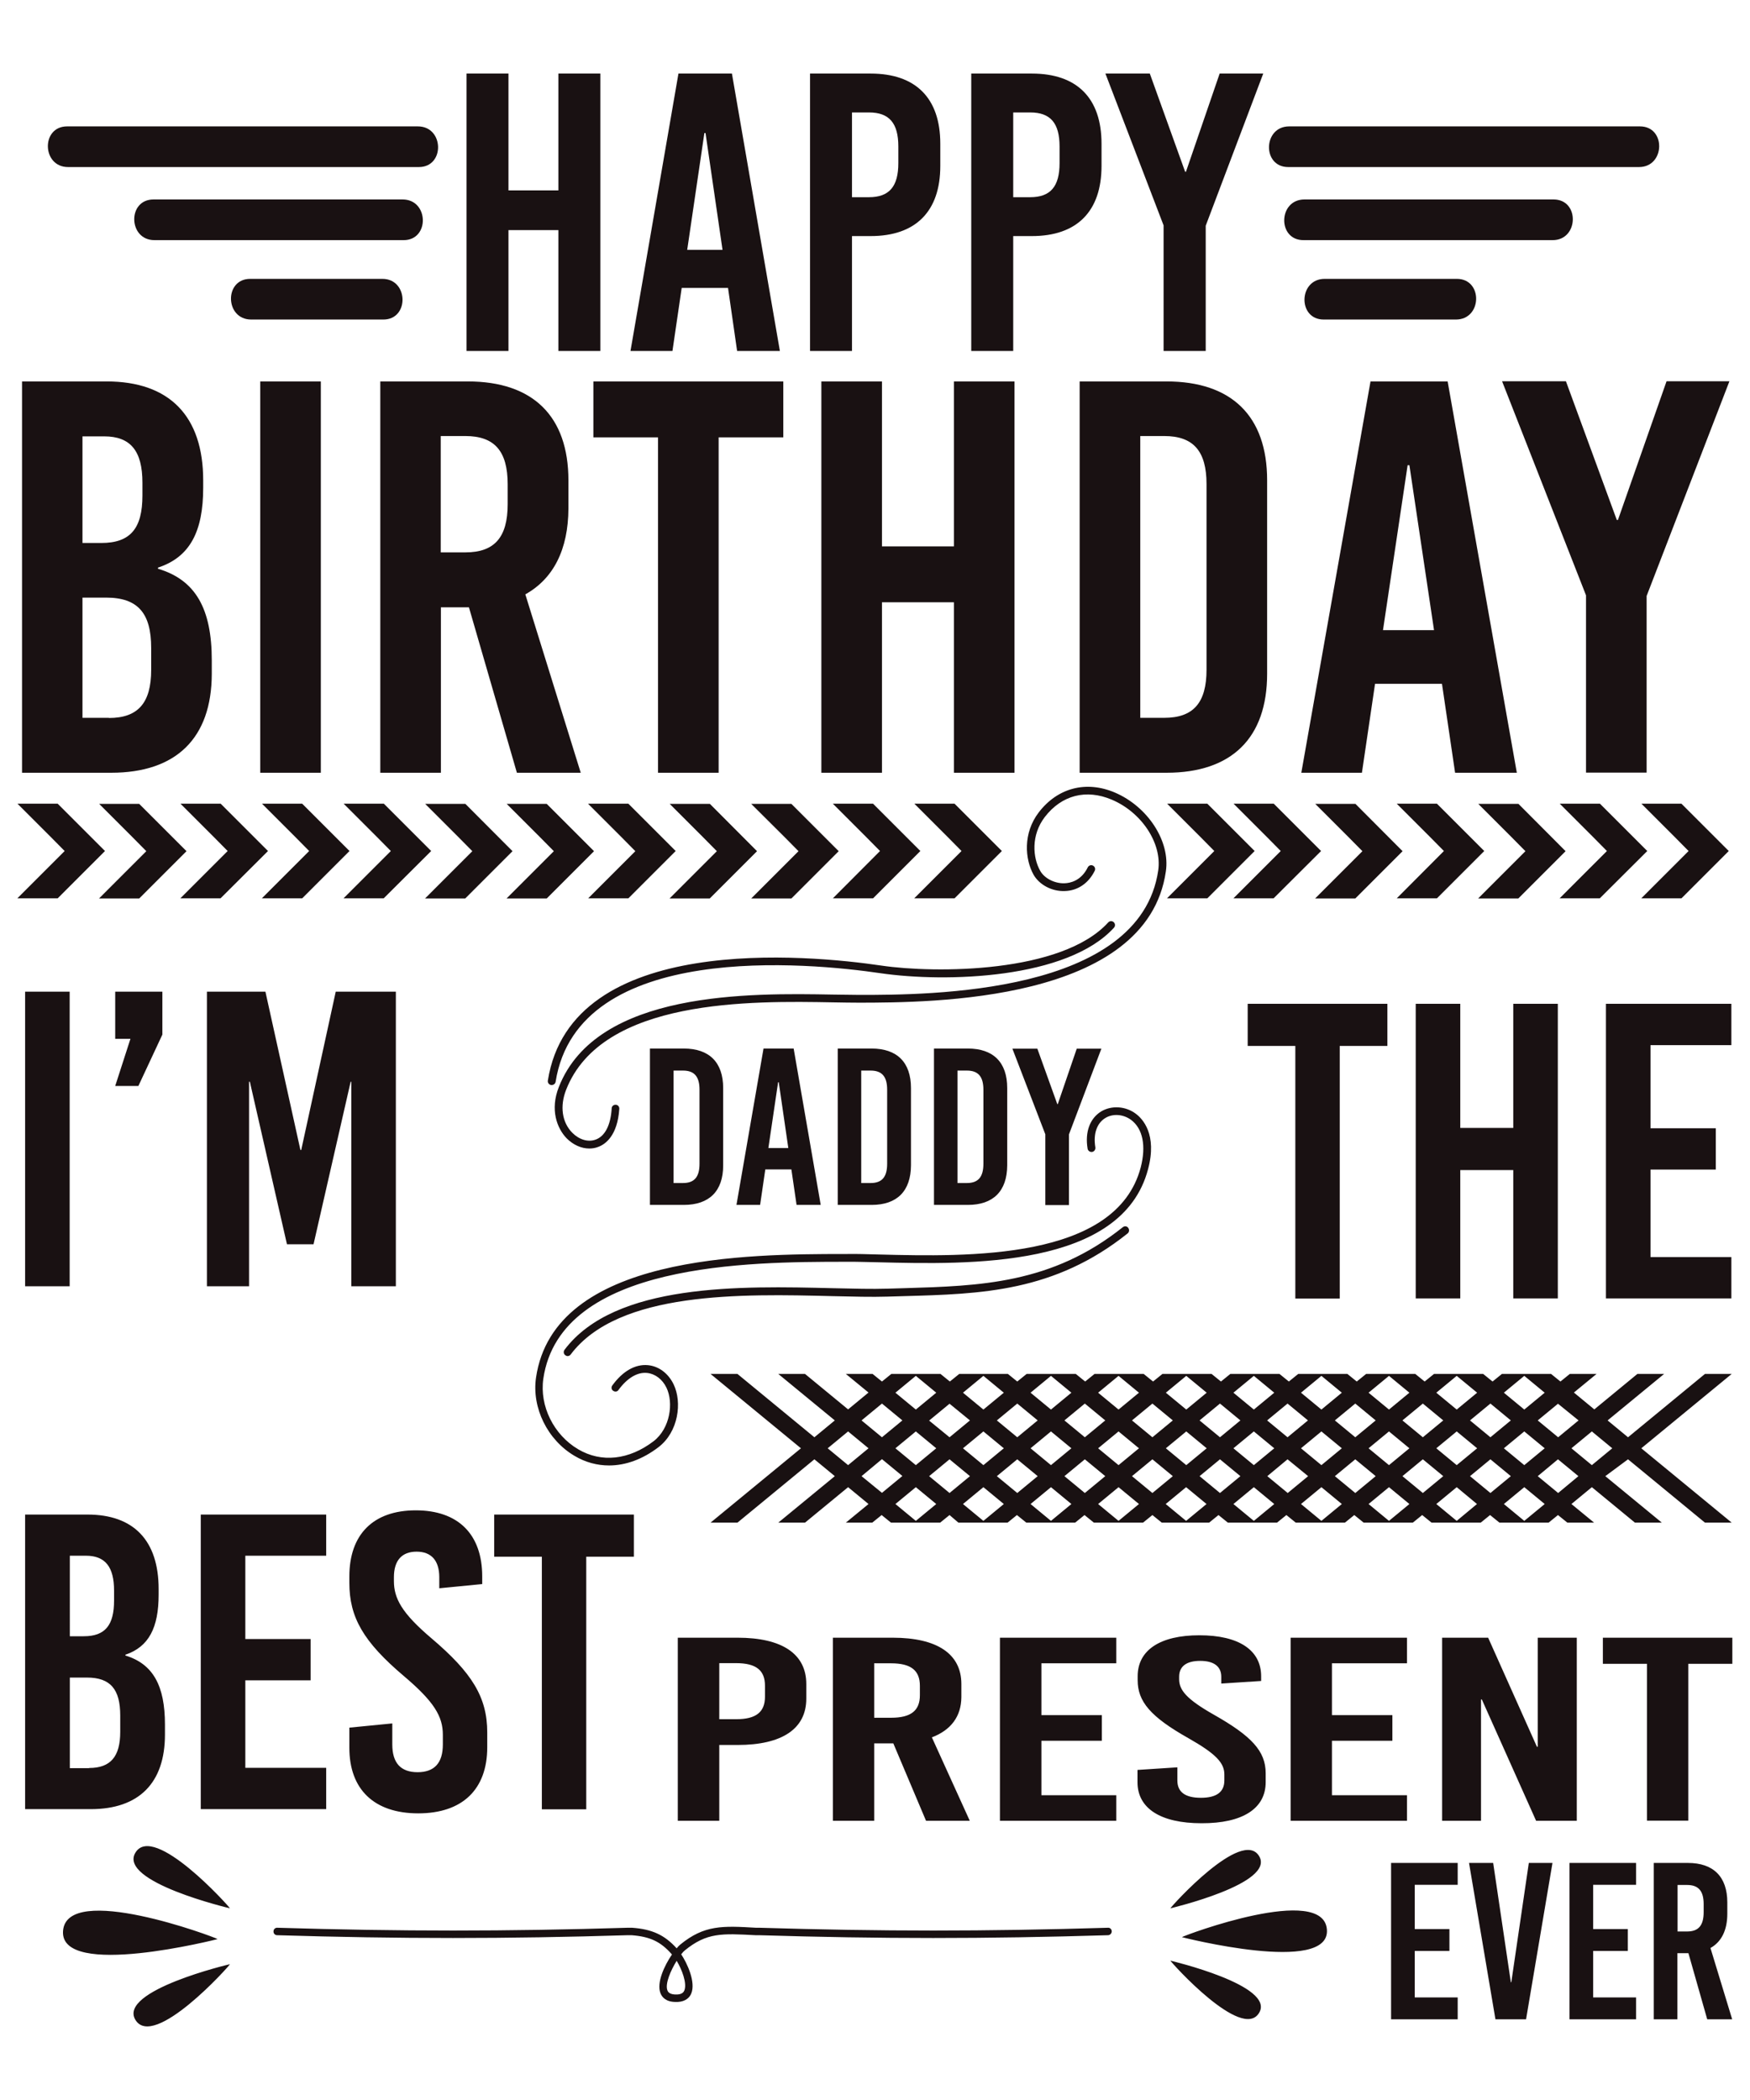 <?xml version="1.0" encoding="utf-8"?>
<!-- Generator: Adobe Illustrator 22.1.0, SVG Export Plug-In . SVG Version: 6.00 Build 0)  -->
<svg version="1.1" id="Layer_1" xmlns="http://www.w3.org/2000/svg" xmlns:xlink="http://www.w3.org/1999/xlink" x="0px" y="0px"
	 viewBox="0 0 1080 1296" style="enable-background:new 0 0 1080 1296;" xml:space="preserve">
<style type="text/css">
	.st0{fill:#191112;}
</style>
<path class="st0" d="M799.4,801.4V645.5H770v-26h86.2v26h-29.4v155.9H799.4z M589.1,554.4l29.2-29.2l-29.2-29.2h-24.8l20.4,20.4
	l8.7,8.8l-29.2,29.2H589.1z M538.8,554.4l29.2-29.2l-29.2-29.2H514l20.4,20.4l8.7,8.8L514,554.4H538.8z M745.1,554.4l29.2-29.2
	l-29.2-29.2h-24.8l20.4,20.4l8.7,8.8l-29.2,29.2H745.1z M324.2,366.8l34.2,110.1H319l-29.6-102.1h-17.3v102.1h-37.4V235.4h54
	c40.2,0,62.1,21.4,62.1,61.1v17.3C350.7,339.2,341.5,357.2,324.2,366.8z M313.3,298.8c0-20.4-8.1-29.7-26.1-29.7h-15.2v71.8h15.2
	c18,0,26.1-9.3,26.1-29.7V298.8z M248.5,123.1H94.7c-16.2,0-15.6,25.1,0.6,25.1h153.8C265.3,148.2,264.7,123.1,248.5,123.1z
	 M338.1,666.9c-0.2,1.3,0.7,2.5,2,2.7c0.1,0,0.3,0,0.4,0c1.2,0,2.2-0.8,2.4-2c13.8-87.5,156.9-73.4,200.4-67
	c40.5,5.9,115.4,3.6,144.2-28.1c0.9-1,0.8-2.5-0.2-3.4c-1-0.9-2.5-0.8-3.4,0.2c-28.6,31.4-106.6,31.5-140,26.6
	C499.3,589.3,352.5,575.1,338.1,666.9z M961.4,801.4V619.5h-27.5v76.6h-32.7v-76.6h-27.5v181.8h27.5v-79.2h32.7v79.2H961.4z
	 M198,235.4h-37.4v241.5H198V235.4z M236,172.1h-81.6c-16.2,0-15.6,25.1,0.6,25.1h81.6C252.7,197.2,252.2,172.1,236,172.1z
	 M815.3,525.2l-29.2-29.2h-24.8l20.4,20.4l8.7,8.8l-29.2,29.2h24.8L815.3,525.2z M266.1,525.2l-29.2-29.2h-24.8l20.4,20.4l8.7,8.8
	l-29.2,29.2h24.8L266.1,525.2z M312.7,496.1l20.4,20.4l8.7,8.8l-29.2,29.2h24.8l29.2-29.2l-29.2-29.2H312.7z M363,496.1l20.4,20.4
	l8.7,8.8L363,554.4h24.8l29.2-29.2l-29.2-29.2H363z M186.5,554.4l29.2-29.2l-29.2-29.2h-24.8l20.4,20.4l8.7,8.8l-29.2,29.2H186.5z
	 M438.1,496.1h-24.8l20.4,20.4l8.7,8.8l-29.2,29.2h24.8l29.2-29.2L438.1,496.1z M1068.5,645v-25.5h-77.4v181.8h77.4v-25.5h-49.9v-54
	h40.3v-25.5h-40.3V645H1068.5z M201.3,960.2v-25.5h-77.4v181.8h77.4v-25.5h-49.9v-54h40.3v-25.5h-40.3v-51.4H201.3z M782,296.4
	v119.4c0,39.7-21.9,61.1-62.1,61.1h-53.6V235.4h53.6C760.1,235.4,782,256.8,782,296.4z M744.6,298.8c0-20.4-8.1-29.7-26.1-29.7
	h-14.8v173.9h14.8c18,0,26.1-9.3,26.1-29.7V298.8z M700.9,687.3c-6.3-4.7-14.9-5.2-21.3-1.4c-7,4.3-10.1,12.7-8.4,23
	c0.2,1.3,1.5,2.2,2.8,2c1.3-0.2,2.2-1.5,2-2.8c-1.4-8.3,0.9-14.9,6.1-18.1c4.7-2.9,11.1-2.4,15.9,1.1c7.3,5.4,9.4,16.1,6,29.3
	c-15.1,57.5-106.9,55.2-161.8,53.8c-7.2-0.2-13.6-0.4-19.2-0.3l-2.5,0c-58,0.1-178.6,0.2-189.7,76.3c-2.7,18.6,7.1,38.5,23.8,48.3
	c6.7,4,14,5.9,21.3,5.9c10.2,0,20.7-3.8,30.5-11.3c12.3-9.4,14.7-27.7,9.3-38.8c-3.3-6.8-9.2-11.2-15.9-11.8
	c-7.8-0.7-15.5,3.7-21.9,12.5c-0.8,1.1-0.6,2.6,0.5,3.3c1.1,0.8,2.6,0.6,3.3-0.5c5.4-7.4,11.7-11.1,17.6-10.5c5,0.5,9.5,3.9,12,9.1
	c4.5,9.3,2.3,25.1-7.9,33c-15.2,11.6-32.2,13.5-46.6,5c-15.1-8.9-23.9-26.7-21.5-43.5c10.5-72,128.3-72.1,185-72.2l2.5,0
	c5.4-0.1,11.9,0.2,19.1,0.3c56.3,1.4,150.5,3.8,166.6-57.4C714.3,700,705.1,690.4,700.9,687.3z M937.1,496.1h-24.8l20.4,20.4
	l8.7,8.8l-29.2,29.2h24.8l29.2-29.2L937.1,496.1z M916,525.2l-29.2-29.2H862l20.4,20.4l8.7,8.8L862,554.4h24.8L916,525.2z
	 M165.4,525.2l-29.2-29.2h-24.8l20.4,20.4l8.7,8.8l-29.2,29.2h24.8L165.4,525.2z M1037.7,554.4l29.2-29.2l-29.2-29.2H1013l20.4,20.4
	l8.7,8.8l-29.2,29.2H1037.7z M1016.6,525.2l-29.2-29.2h-24.8l20.4,20.4l8.7,8.8l-29.2,29.2h24.8L1016.6,525.2z M997.8,320.9
	l-31.4-85.6H927l51.8,132.1v109.4h37.4v-109l51.1-132.5h-38.8l-30,85.6H997.8z M836.5,496.1h-24.8l20.4,20.4l8.7,8.8l-29.2,29.2
	h24.8l29.2-29.2L836.5,496.1z M795,103.1h216.5c16.2,0,16.8-25.1,0.6-25.1H795.6C779.4,78,778.8,103.1,795,103.1z M361.8,1116.5
	V960.7h29.4v-26h-86.2v26h29.4v155.9H361.8z M85.4,670.2l14.8-31.7V612H71.1v29.1h9.4l-9.4,29.1H85.4z M899.1,172.1h-81.6
	c-16.2,0-16.8,25.1-0.6,25.1h81.6C914.8,197.2,915.3,172.1,899.1,172.1z M85.9,496.1H61.2l20.4,20.4l8.7,8.8l-29.2,29.2h24.8
	l29.2-29.2L85.9,496.1z M693,757.3c-43.9,35.1-88.3,36.3-135.2,37.7l-10.3,0.3c-9.3,0.3-20.5,0-33.6-0.3
	c-56.7-1.4-134.5-3.2-165.5,38c-0.8,1.1-0.6,2.6,0.5,3.4c0.4,0.3,0.9,0.5,1.4,0.5c0.7,0,1.4-0.3,1.9-1
	c29.5-39.2,105.8-37.4,161.5-36c13.1,0.3,24.5,0.6,33.8,0.3l10.3-0.3c47.8-1.3,92.9-2.6,138.1-38.7c1-0.8,1.2-2.3,0.4-3.4
	C695.6,756.7,694.1,756.5,693,757.3z M893.4,235.4l42.7,241.5H898l-8.1-54.9h-41.3l-8.1,54.9h-37.4l42.7-241.5H893.4z M885,388.9
	l-15.2-101.8h-1.1l-15.2,101.8H885z M958.8,123.1H805c-16.2,0-16.8,25.1-0.6,25.1h153.8C974.4,148.2,975,123.1,958.8,123.1z
	 M418.3,1123.7v-113h36.9c27.5,0,42.4,10,42.4,28.6v9c0,18.6-14.9,28.6-42.4,28.6h-11.3v46.8H418.3z M443.9,1061h10.4
	c12.3,0,17.8-4.4,17.8-13.9v-6.8c0-9.5-5.5-13.9-17.8-13.9h-10.4V1061z M718.2,216.6h25.9v-77.3l35.5-93.9h-26.9l-20.8,60.6h-0.5
	l-21.8-60.6h-27.4l35.9,93.7V216.6z M705.4,939.7h-13.7h-2.9h-13.7l-5.8-4.7l-5.8,4.7H650h-2.9h-13.7l-5.8-4.7l-5.8,4.7h-13.7h-2.9
	h-13.7L586,935l-5.8,4.7h-13.7h-2.9h-13.7l-5.8-4.7l-5.8,4.7H522l14-11.5l-12.6-10.4l-26.6,21.9h-16.5l34.9-28.7l-12.6-10.4
	l-47.5,39.1h-16.6l55.8-45.9l-55.8-45.9h16.6l47.5,39.1l12.6-10.4l-34.9-28.7h16.5l26.6,21.9l12.6-10.4l-14-11.5h16.5l5.8,4.7
	l5.8-4.7h13.7h2.9h13.7l5.8,4.7l5.8-4.7h13.7h2.9H622l5.8,4.7l5.8-4.7h13.7h2.9h13.7l5.8,4.7l5.8-4.7h13.7h2.9h13.7l5.8,4.7l5.8-4.7
	h13.7h2.9h13.7l5.8,4.7l5.8-4.7h13.7h2.9h13.7l5.8,4.7l5.8-4.7h13.7h2.9h13.7l5.8,4.7l5.8-4.7h13.7h2.9h13.7l5.8,4.7l5.8-4.7h13.7
	h2.9h13.7l5.8,4.7l5.8-4.7h13.7h2.9h13.7l5.8,4.7l5.8-4.7h16.5l-14,11.5l12.6,10.4l26.6-21.9h16.5l-34.9,28.7l12.6,10.4l47.5-39.1
	h16.5l-55.8,45.9l55.8,45.9h-16.5l-47.5-39.1L990.7,911l34.9,28.7H1009l-26.6-21.9l-12.6,10.4l14,11.5h-16.5l-5.8-4.7l-5.8,4.7
	h-13.7h-2.9h-13.7l-5.8-4.7l-5.8,4.7h-13.7h-2.9h-13.7l-5.8-4.7l-5.8,4.7h-13.7h-2.9h-13.7l-5.8-4.7l-5.8,4.7h-13.7h-2.9h-13.7
	l-5.8-4.7l-5.8,4.7h-13.7h-2.9h-13.7l-5.8-4.7l-5.8,4.7h-13.7h-2.9H717l-5.8-4.7L705.4,939.7z M744.6,928.2l-12.6-10.4l-12.6,10.4
	l12.6,10.4L744.6,928.2z M565.2,883.4l-12.6,10.4l12.6,10.4l12.6-10.4L565.2,883.4z M586,887l12.6-10.4L586,866.3l-12.6,10.4
	L586,887z M573.4,911l12.6,10.4l12.6-10.4L586,900.6L573.4,911z M606.9,904.2l12.6-10.4l-12.6-10.4l-12.6,10.4L606.9,904.2z
	 M627.8,887l12.6-10.4l-12.6-10.4l-12.6,10.4L627.8,887z M615.2,911l12.6,10.4l12.6-10.4l-12.6-10.4L615.2,911z M648.6,904.2
	l12.6-10.4l-12.6-10.4L636,893.8L648.6,904.2z M669.5,887l12.6-10.4l-12.6-10.4l-12.6,10.4L669.5,887z M656.9,911l12.6,10.4
	l12.6-10.4l-12.6-10.4L656.9,911z M690.3,904.2l12.6-10.4l-12.6-10.4l-12.6,10.4L690.3,904.2z M940.7,904.2l12.6-10.4l-12.6-10.4
	l-12.6,10.4L940.7,904.2z M919.8,900.6L907.2,911l12.6,10.4l12.6-10.4L919.8,900.6z M932.4,876.6l-12.6-10.4l-12.6,10.4l12.6,10.4
	L932.4,876.6z M899,883.4l-12.6,10.4l12.6,10.4l12.6-10.4L899,883.4z M878.1,900.6L865.5,911l12.6,10.4l12.6-10.4L878.1,900.6z
	 M890.7,876.6l-12.6-10.4l-12.6,10.4l12.6,10.4L890.7,876.6z M857.2,883.4l-12.6,10.4l12.6,10.4l12.6-10.4L857.2,883.4z
	 M836.4,900.6L823.8,911l12.6,10.4L849,911L836.4,900.6z M849,876.6l-12.6-10.4l-12.6,10.4l12.6,10.4L849,876.6z M815.5,883.4
	l-12.6,10.4l12.6,10.4l12.6-10.4L815.5,883.4z M794.6,900.6L782.1,911l12.6,10.4l12.6-10.4L794.6,900.6z M807.2,876.6l-12.6-10.4
	l-12.6,10.4l12.6,10.4L807.2,876.6z M773.8,883.4l-12.6,10.4l12.6,10.4l12.6-10.4L773.8,883.4z M752.9,900.6L740.3,911l12.6,10.4
	l12.6-10.4L752.9,900.6z M765.5,876.6l-12.6-10.4l-12.6,10.4l12.6,10.4L765.5,876.6z M732.1,883.4l-12.6,10.4l12.6,10.4l12.6-10.4
	L732.1,883.4z M723.8,876.6l-12.6-10.4l-12.6,10.4l12.6,10.4L723.8,876.6z M698.6,911l12.6,10.4l12.6-10.4l-12.6-10.4L698.6,911z
	 M786.4,928.2l-12.6-10.4l-12.6,10.4l12.6,10.4L786.4,928.2z M828.1,928.2l-12.6-10.4l-12.6,10.4l12.6,10.4L828.1,928.2z
	 M869.8,928.2l-12.6-10.4l-12.6,10.4l12.6,10.4L869.8,928.2z M911.5,928.2L899,917.8l-12.6,10.4l12.6,10.4L911.5,928.2z
	 M953.3,928.2l-12.6-10.4l-12.6,10.4l12.6,10.4L953.3,928.2z M974.1,911l-12.6-10.4L949,911l12.6,10.4L974.1,911z M982.4,883.4
	l-12.6,10.4l12.6,10.4l12.6-10.4L982.4,883.4z M961.5,866.3L949,876.6l12.6,10.4l12.6-10.4L961.5,866.3z M928.1,859.5l12.6,10.4
	l12.6-10.4l-12.6-10.4L928.1,859.5z M886.4,859.5l12.6,10.4l12.6-10.4L899,849.1L886.4,859.5z M844.6,859.5l12.6,10.4l12.6-10.4
	l-12.6-10.4L844.6,859.5z M802.9,859.5l12.6,10.4l12.6-10.4l-12.6-10.4L802.9,859.5z M761.2,859.5l12.6,10.4l12.6-10.4l-12.6-10.4
	L761.2,859.5z M719.5,859.5l12.6,10.4l12.6-10.4l-12.6-10.4L719.5,859.5z M677.7,859.5l12.6,10.4l12.6-10.4l-12.6-10.4L677.7,859.5z
	 M636,859.5l12.6,10.4l12.6-10.4l-12.6-10.4L636,859.5z M594.3,859.5l12.6,10.4l12.6-10.4l-12.6-10.4L594.3,859.5z M552.6,859.5
	l12.6,10.4l12.6-10.4l-12.6-10.4L552.6,859.5z M531.7,876.6l12.6,10.4l12.6-10.4l-12.6-10.4L531.7,876.6z M523.4,904.2l12.6-10.4
	l-12.6-10.4l-12.6,10.4L523.4,904.2z M544.3,921.3l12.6-10.4l-12.6-10.4L531.7,911L544.3,921.3z M577.8,928.2l-12.6-10.4l-12.6,10.4
	l12.6,10.4L577.8,928.2z M619.5,928.2l-12.6-10.4l-12.6,10.4l12.6,10.4L619.5,928.2z M661.2,928.2l-12.6-10.4L636,928.2l12.6,10.4
	L661.2,928.2z M702.9,928.2l-12.6-10.4l-12.6,10.4l12.6,10.4L702.9,928.2z M617.1,1123.7h71.8v-15.8h-46.2v-33.6h37.3v-15.8h-37.3
	v-32h46.2v-15.8h-71.8V1123.7z M949,1078h-0.5l-30.1-67.3H890v113H914v-74.9h0.5l33.5,74.9h25.1v-113H949V1078z M575.1,1072.2
	l23.4,51.5h-27l-20.2-47.8h-11.8v47.8H514v-113h36.9c27.5,0,42.4,10,42.4,28.6v8.1C593.2,1059.3,586.9,1067.7,575.1,1072.2z
	 M567.7,1040.4c0-9.5-5.5-13.9-17.8-13.9h-10.4v33.6h10.4c12.3,0,17.8-4.4,17.8-13.9V1040.4z M83.6,1143.3
	c-11.1,18.1,58.3,34.4,58.3,34.4C141.1,1176.2,94.9,1124.9,83.6,1143.3z M38.9,1191.7c-2.1,29.9,95.4,5,95.4,5
	C132.2,1195.3,41.1,1161.4,38.9,1191.7z M83.6,1246.6c11.3,18.4,57.5-32.8,58.3-34.4C142,1212.1,72.5,1228.5,83.6,1246.6z
	 M868.3,1026.5v-15.8h-71.8v113h71.8v-15.8H822v-33.6h37.3v-15.8H822v-32H868.3z M686.1,1191.9c0,1.3-1,2.3-2.2,2.4
	c-75.9,2.3-140.3,2.3-215.4,0h-2.2c-20.8-1.1-30.1-1.7-43.7,9.4c-0.6,0.5-1.4,1.3-2.2,2.4c3.7,5.5,9.1,17.2,6.2,24.2
	c-0.9,2.2-3.2,4.9-8.3,5.2c-0.4,0-0.8,0-1.2,0c-6.1,0-8.5-2.9-9.5-5.4c-2.5-6.5,2.4-17,7.1-23.9c-7-8-13.5-11-24.9-11.9l-2.4,0
	c-74.4,2.3-141.2,2.3-216.4,0c-1.3,0-2.3-1.1-2.2-2.4c0-1.3,1.1-2.3,2.4-2.2c75.2,2.3,141.9,2.3,216.2,0h2.7
	c12.3,0.9,20,4.4,27.5,12.7c0.8-1,1.6-1.8,2.2-2.3c14.9-12.2,26.2-11.6,46.7-10.4h2.2c75,2.3,139.4,2.3,215.1,0
	C685.1,1189.6,686.1,1190.7,686.1,1191.9z M417.6,1210.1c-3.7,6-7.3,14.2-5.7,18.3c0.3,0.7,1.1,2.7,6.1,2.5c3-0.2,3.9-1.5,4.3-2.4
	C424.2,1224,420.7,1215.2,417.6,1210.1z M968.6,1246.2h41.1v-13.5h-26.5V1204h21.4v-13.5h-21.4v-27.3h26.5v-13.5h-41.1V1246.2z
	 M56,1116.5H15.5V934.7H54c28.6,0,43.9,16.1,43.9,46v3.4c0,20.3-6,32.2-20.5,37.1v0.5c17.1,5.2,24.4,18.7,24.4,42.6v6.2
	C101.8,1100.4,85.7,1116.5,56,1116.5z M43.1,1009.8h8.6c13.2,0,18.7-6.8,18.7-22.1v-6c0-14.8-5.5-21.6-17.4-21.6h-9.9V1009.8z
	 M55,1091.1c13.2,0,19.2-7,19.2-22.3v-10.1c0-16.1-6-23.4-20.5-23.4H43.1v55.9H55z M932.7,1223.3h-0.3l-10.9-73.6h-14.9l16.3,96.5
	h18.9l16.3-96.5h-14.6L932.7,1223.3z M1055.6,1202.2l13.4,44h-15.4l-11.6-40.8h-6.8v40.8h-14.6v-96.5h21.1
	c15.7,0,24.3,8.5,24.3,24.4v6.9C1066,1191.2,1062.4,1198.4,1055.6,1202.2z M1051.4,1175.1c0-8.1-3.2-11.8-10.2-11.8h-5.9v28.7h5.9
	c7,0,10.2-3.7,10.2-11.9V1175.1z M989.2,1010.7v16.1h27.2v96.8h25.5v-96.8h27.2v-16.1H989.2z M858.5,1246.2h41.1v-13.5h-26.5V1204
	h21.4v-13.5h-21.4v-27.3h26.5v-13.5h-41.1V1246.2z M722.3,1177.7c0,0,65.2-15.3,54.7-32.3C766.4,1128.2,723.1,1176.2,722.3,1177.7z
	 M781.1,1099.9v-5.6c0-13.6-8.7-22.9-32-36.1c-17.1-9.7-21.4-15.3-21.4-21.9v-1.5c0-6.5,4.6-9.8,13-9.8c8.4,0,13,3.4,13,9.8v4.2
	l24.6-1.6v-2.9c0-16.1-13.7-25.3-38.1-25.3c-24.3,0-38.1,9.2-38.1,25.3v2.4c0,13.2,7.9,22.6,31.3,35.8c17.1,9.7,22.2,15.3,22.2,22.4
	v3.7c0,7.1-4.8,10.7-14.5,10.7c-9.6,0-14.5-3.5-14.5-10.7v-8.1l-24.6,1.6v7.6c0,16.1,14.2,25.3,39.5,25.3
	C766.9,1125.3,781.1,1116.1,781.1,1099.9z M722.3,1210c0.8,1.5,44.1,49.6,54.7,32.3C787.5,1225.3,722.3,1210,722.3,1210z
	 M729.4,1195.5c0,0,91.5,23.4,89.5-4.6C816.9,1162.3,731.4,1194.2,729.4,1195.5z M216.8,667.6v126.2h27.5V612h-37.1l-21.3,97.7h-0.5
	L163.8,612h-36.1v181.8h26V667.6h0.5l22.9,100.3h16.4l22.9-100.3H216.8z M625.3,216.6h-25.9V45.4h37.4c27.9,0,43,15.2,43,43.3v13.7
	c0,28.1-15.2,43.3-43,43.3h-11.5V216.6z M625.3,121.7h10.5c12.5,0,18.1-6.6,18.1-21V90.4c0-14.4-5.6-21-18.1-21h-10.5V121.7z
	 M597.3,743.6h-20.9v-96.5h20.9c15.7,0,24.3,8.5,24.3,24.4v47.7C621.5,735.1,613,743.6,597.3,743.6z M606.9,672.5
	c0-8.1-3.2-11.8-10.2-11.8h-5.8v69.4h5.8c7,0,10.2-3.7,10.2-11.9V672.5z M15.5,793.8h27.5V612H15.5V793.8z M688,489.1
	c-17.7-7.5-35.3-2.9-46.9,12.2c-9.9,12.9-8.6,29-3.2,38.6c3.6,6.2,11.3,10.3,19.2,10c8-0.2,14.7-4.8,18.5-12.5
	c0.6-1.2,0.1-2.6-1.1-3.2c-1.2-0.6-2.6-0.1-3.2,1.1c-4.1,8.3-10.8,9.7-14.4,9.8c-6,0.2-12.3-3-14.9-7.6c-4.7-8.2-5.8-22.1,2.8-33.3
	c10.4-13.5,25.5-17.4,41.3-10.7c18.5,7.8,31.1,27,28.7,43.6c-11.1,76.7-141.5,76.9-184.3,76.9c-4.8-0.1-10.3-0.1-16.3-0.2
	c-51-0.9-145.8-2.6-169.3,57c-5.6,14.1-1.1,25.6,4.8,31.7c4.1,4.1,9.1,6.3,14,6.3c1.9,0,3.7-0.3,5.5-1c4.4-1.6,11.9-6.9,13-23.5
	c0.1-1.3-0.9-2.5-2.2-2.5c-1.3-0.1-2.5,0.9-2.5,2.2c-0.6,10.3-4.1,17.2-9.9,19.3c-4.6,1.7-10.1,0.1-14.4-4.2
	c-6.4-6.5-7.8-16.4-3.8-26.6c22.2-56.5,114.9-54.8,164.7-53.9c6,0.1,11.4,0.2,16.4,0.2c43.8-0.1,177.3-0.2,189-81
	C722.3,519.2,708.4,497.8,688,489.1z M537.9,743.6h-20.9v-96.5h20.9c15.7,0,24.3,8.5,24.3,24.4v47.7
	C562.1,735.1,553.6,743.6,537.9,743.6z M537.3,730.1c7,0,10.2-3.7,10.2-11.9v-45.7c0-8.1-3.2-11.8-10.2-11.8h-5.8v69.4H537.3z
	 M258.1,1119.1c27.3,0,42.6-14.8,42.6-40.8v-9.1c0-21.8-9.4-36.9-34.5-58.2c-18.4-15.6-23.1-24.7-23.1-35.3v-2.3
	c0-10.4,4.9-15.8,14-15.8c9.1,0,14,5.5,14,15.8v6.8l26.5-2.6v-4.7c0-26-14.8-40.8-41-40.8s-41,14.8-41,40.8v3.9
	c0,21.3,8.6,36.4,33.8,57.7c18.4,15.6,23.9,24.7,23.9,36.1v6c0,11.4-5.2,17.1-15.6,17.1s-15.6-5.7-15.6-17.1v-13l-26.5,2.6v12.2
	C215.5,1104.3,230.9,1119.1,258.1,1119.1z M287.2,496.1h-24.8l20.4,20.4l8.7,8.8l-29.2,29.2h24.8l29.2-29.2L287.2,496.1z
	 M472.3,721.7l-3.2,21.9h-14.6l16.7-96.5h18.6l16.7,96.5h-14.9l-3.2-21.9H472.3z M474.2,708.5h12.3l-5.9-40.6h-0.4L474.2,708.5z
	 M422,743.6h-20.9v-96.5H422c15.7,0,24.3,8.5,24.3,24.4v47.7C446.3,735.1,437.7,743.6,422,743.6z M431.7,672.5
	c0-8.1-3.2-11.8-10.2-11.8h-5.8v69.4h5.8c7,0,10.2-3.7,10.2-11.9V672.5z M659.7,743.6v-43.5l20-52.9h-15.2l-11.7,34.2h-0.3
	l-12.3-34.2h-15.4l20.3,52.8v43.7H659.7z M313.8,142h30.8v74.6h25.9V45.4h-25.9v72.1h-30.8V45.4h-25.9v171.2h25.9V142z M42,103.1
	h216.5c16.2,0,15.6-25.1-0.6-25.1H41.4C25.2,78,25.8,103.1,42,103.1z M544.3,235.4h-37.4v241.5h37.4V371.7h44.4v105.2h37.4V235.4
	h-37.4v101.8h-44.4V235.4z M35.6,554.4l29.2-29.2l-29.2-29.2H10.8l20.4,20.4l8.7,8.8l-29.2,29.2H35.6z M68.6,476.9h-55V235.4h52.2
	c38.8,0,59.6,21.4,59.6,61.1v4.5c0,26.9-8.1,42.8-27.9,49.3v0.7c23.3,6.9,33.2,24.8,33.2,56.6v8.3
	C130.6,455.5,108.8,476.9,68.6,476.9z M50.9,335.1h11.6c18,0,25.4-9,25.4-29.3v-7.9c0-19.7-7.4-28.6-23.6-28.6H50.9V335.1z
	 M67.2,443.1c18,0,26.1-9.3,26.1-29.7v-13.5c0-21.4-8.1-31.1-27.9-31.1H50.9v74.2H67.2z M415,216.6h-25.9l29.6-171.2h33l29.6,171.2
	h-26.4l-5.6-38.9h-28.6L415,216.6z M424.1,154.2h21.8l-10.5-72.1h-0.7L424.1,154.2z M525.8,216.6h-25.9V45.4h37.4
	c27.9,0,43,15.2,43,43.3v13.7c0,28.1-15.2,43.3-43,43.3h-11.5V216.6z M525.8,121.7h10.5c12.5,0,18.1-6.6,18.1-21V90.4
	c0-14.4-5.6-21-18.1-21h-10.5V121.7z M484.1,516.5l8.7,8.8l-29.2,29.2h24.8l29.2-29.2l-29.2-29.2h-24.8L484.1,516.5z M366.2,269.9
	h39.9v207h37.4v-207h39.9v-34.5H366.2V269.9z"/>
</svg>
